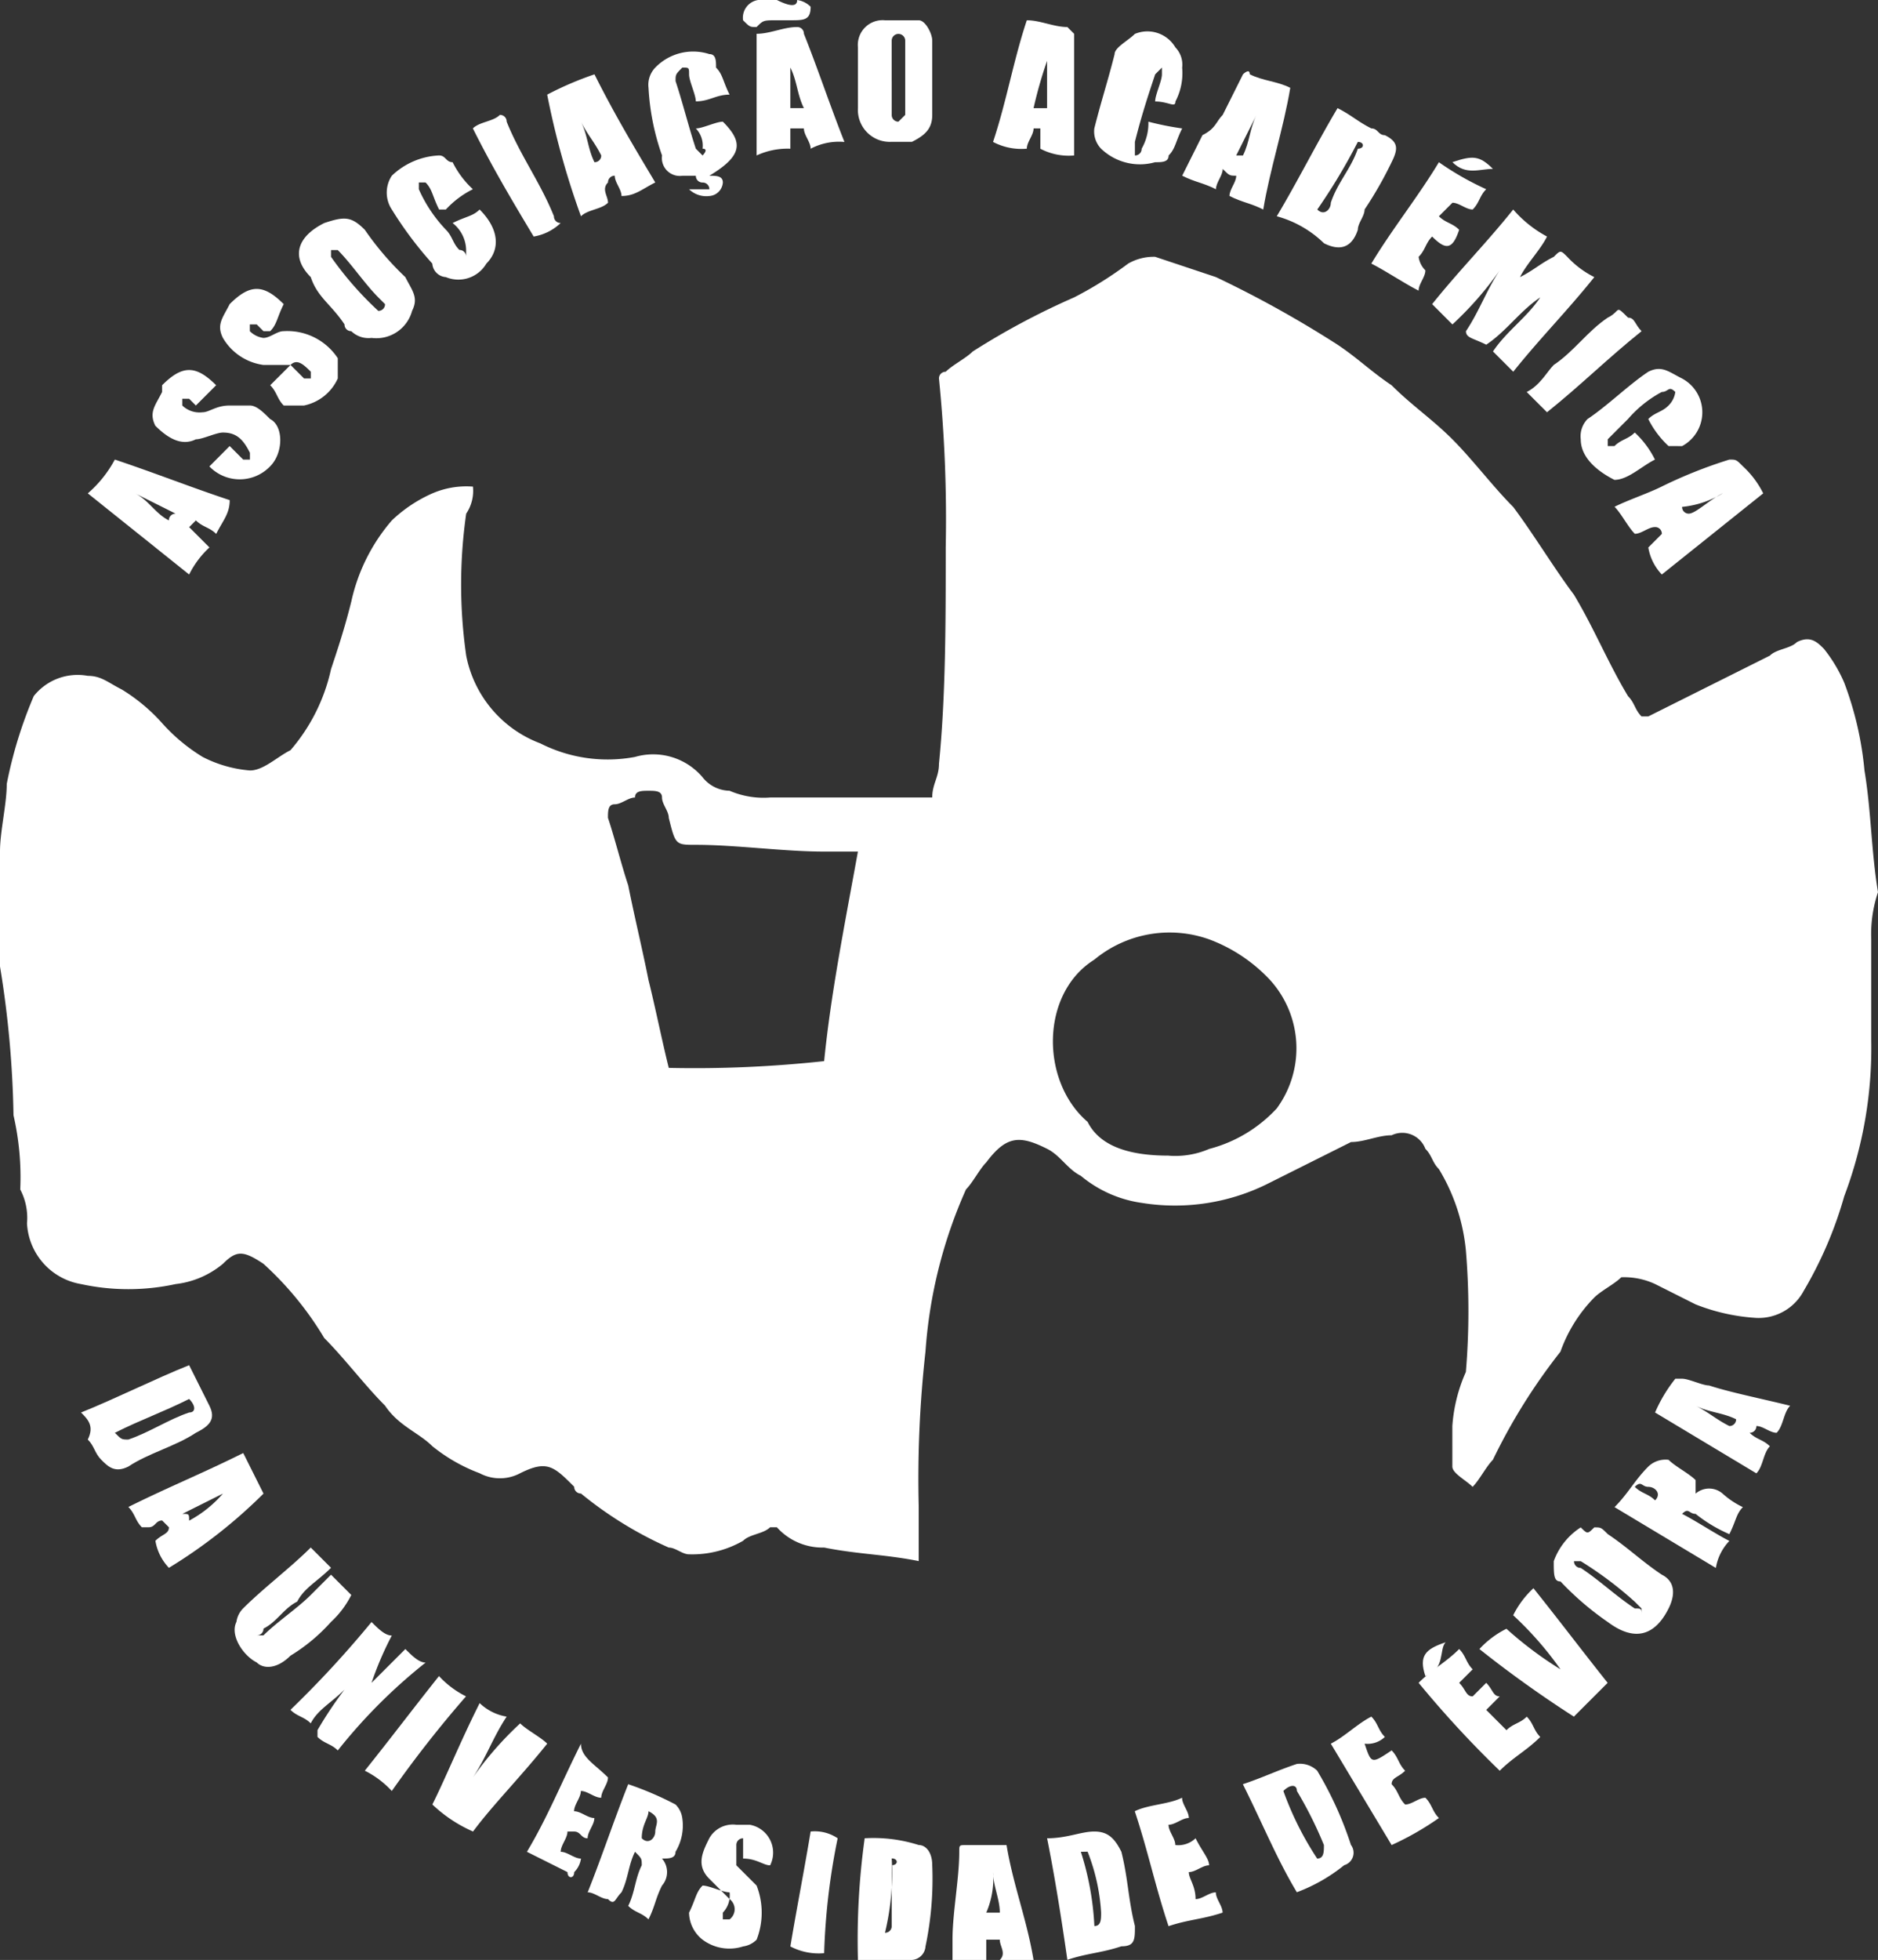 <svg xmlns="http://www.w3.org/2000/svg" viewBox="-137 -165 78.468 81.855">
  <rect x="-137" y="-165" width="78.468" height="81.855" fill="#333333" stroke="none"/>
  <defs>
    <style>
      .cls-1 {
        fill: #fff;
        fill-rule: evenodd;
      }
    </style>
  </defs>
  <g id="Group_170" data-name="Group 170" transform="translate(-137 -165)">
    <path id="Path_918" data-name="Path 918" class="cls-1" d="M48.831,41.34a3.58,3.58,0,0,0,1.694-.282,5.857,5.857,0,0,0,2.823-1.694A4.245,4.245,0,0,0,53.064,34a6.665,6.665,0,0,0-2.54-1.694,4.931,4.931,0,0,0-4.8.847c-2.258,1.411-2.258,5.081-.282,6.774.565,1.129,1.976,1.411,3.387,1.411Zm-12.984-12.7H34.435c-1.694,0-3.669-.282-5.363-.282-.847,0-.847,0-1.129-1.129,0-.282-.282-.565-.282-.847s-.282-.282-.565-.282-.565,0-.565.282c-.282,0-.565.282-.847.282s-.282.282-.282.565c.282.847.565,1.976.847,2.823.282,1.411.565,2.54.847,3.952.282,1.129.565,2.54.847,3.669a49.966,49.966,0,0,0,6.492-.282c.282-2.823.847-5.645,1.411-8.75Zm42.339,3.669v4.234a17.5,17.5,0,0,1-1.129,6.492,16.682,16.682,0,0,1-1.694,3.952,2.131,2.131,0,0,1-1.976,1.129,8.241,8.241,0,0,1-2.54-.565L69.153,46.7a3.069,3.069,0,0,0-1.411-.282c-.282.282-.847.565-1.129.847A6.146,6.146,0,0,0,65.2,49.526a24.376,24.376,0,0,0-2.823,4.516c-.282.282-.565.847-.847,1.129-.282-.282-.847-.565-.847-.847V52.631a6.643,6.643,0,0,1,.565-2.258,30.536,30.536,0,0,0,0-5.081A8.024,8.024,0,0,0,60.121,41.9c-.282-.282-.282-.565-.565-.847a1.031,1.031,0,0,0-1.411-.565c-.565,0-1.129.282-1.694.282l-3.387,1.694a8.692,8.692,0,0,1-5.363.847,5.072,5.072,0,0,1-2.54-1.129c-.565-.282-.847-.847-1.411-1.129-1.129-.565-1.694-.565-2.54.565-.282.282-.565.847-.847,1.129a19.929,19.929,0,0,0-1.694,6.774,47.842,47.842,0,0,0-.282,6.492v2.258c-1.411-.282-2.54-.282-3.952-.565a2.562,2.562,0,0,1-1.976-.847h-.282c-.282.282-.847.282-1.129.565a4.267,4.267,0,0,1-2.258.565c-.282,0-.565-.282-.847-.282a16,16,0,0,1-3.669-2.258.276.276,0,0,1-.282-.282c-.847-.847-1.129-1.129-2.258-.565h0a1.8,1.8,0,0,1-1.694,0,7.075,7.075,0,0,1-1.976-1.129c-.565-.565-1.411-.847-1.976-1.694-.847-.847-1.694-1.976-2.54-2.823a13.58,13.58,0,0,0-2.54-3.1c-.847-.565-1.129-.565-1.694,0a3.752,3.752,0,0,1-1.976.847,9.326,9.326,0,0,1-3.952,0,2.714,2.714,0,0,1-2.258-2.54,2.545,2.545,0,0,0-.282-1.411,11.578,11.578,0,0,0-.282-3.1A42.279,42.279,0,0,0,0,33.437v-4.8c0-.847.282-1.976.282-2.823a18.257,18.257,0,0,1,1.129-3.669A2.34,2.34,0,0,1,3.669,21.3c.565,0,.847.282,1.411.565a7.484,7.484,0,0,1,1.694,1.411,7.484,7.484,0,0,0,1.694,1.411,5.233,5.233,0,0,0,1.976.565c.565,0,1.129-.565,1.694-.847a7.692,7.692,0,0,0,1.694-3.387c.282-.847.565-1.694.847-2.823a7.692,7.692,0,0,1,1.694-3.387,5.9,5.9,0,0,1,1.694-1.129,3.58,3.58,0,0,1,1.694-.282,1.7,1.7,0,0,1-.282,1.129,20.852,20.852,0,0,0,0,5.927,4.914,4.914,0,0,0,3.1,3.669,6.208,6.208,0,0,0,3.952.565,2.708,2.708,0,0,1,2.823.847,1.466,1.466,0,0,0,1.129.565,3.58,3.58,0,0,0,1.694.282h6.774c0-.565.282-.847.282-1.411.282-2.823.282-5.927.282-9.032a59,59,0,0,0-.282-7.056.276.276,0,0,1,.282-.282c.282-.282.847-.565,1.129-.847a30.85,30.85,0,0,1,4.234-2.258,15.756,15.756,0,0,0,2.258-1.411A2.134,2.134,0,0,1,48.266,3.8l2.54.847a45.667,45.667,0,0,1,5.081,2.823c.847.565,1.411,1.129,2.258,1.694.847.847,1.694,1.411,2.54,2.258s1.694,1.976,2.54,2.823c.847,1.129,1.694,2.54,2.54,3.669.847,1.411,1.411,2.823,2.258,4.234.282.282.282.565.565.847h.282l5.081-2.54c.282-.282.847-.282,1.129-.565.565-.282.847,0,1.129.282a6.17,6.17,0,0,1,.847,1.411,14,14,0,0,1,.847,3.669c.282,1.694.282,3.387.565,5.081a5.511,5.511,0,0,0-.282,1.976Z" transform="translate(0 6.926)"/>
    <path id="Path_919" data-name="Path 919" class="cls-1" d="M21.5,30.052c.282,0,.282-.282.282-.565a16.759,16.759,0,0,0-1.129-2.258c0-.282-.282-.282-.565,0A13.184,13.184,0,0,0,21.5,30.052Zm-.847,1.411c-.847-1.411-1.411-2.823-2.258-4.516.847-.282,1.411-.565,2.258-.847a1.037,1.037,0,0,1,.847.282,15.127,15.127,0,0,1,1.411,3.1.541.541,0,0,1-.282.847,7.075,7.075,0,0,1-1.976,1.129Z" transform="translate(33.535 47.569)"/>
    <path id="Path_920" data-name="Path 920" class="cls-1" d="M2.611,23.023h0c.282.282.282.282.565.282.847-.282,1.694-.847,2.54-1.129.282,0,.282-.282,0-.565-1.129.565-1.976.847-3.1,1.411ZM1.2,22.176c1.411-.565,3.1-1.411,4.516-1.976l.847,1.694c.282.565,0,.847-.565,1.129-.847.565-1.976.847-2.823,1.411-.565.282-.847,0-1.129-.282s-.282-.565-.565-.847c.282-.565,0-.847-.282-1.129Z" transform="translate(2.187 36.816)"/>
    <path id="Path_921" data-name="Path 921" class="cls-1" d="M14.111,28.047a10.583,10.583,0,0,1-.282,3.1.276.276,0,0,0,.282-.282v-2.54c.282,0,.282-.282,0-.282ZM12.982,27.2a6.215,6.215,0,0,1,2.258.282c.282,0,.565.282.565.847a13.742,13.742,0,0,1-.282,3.387.607.607,0,0,1-.565.565H12.7a30.677,30.677,0,0,1,.282-5.081Z" transform="translate(23.147 49.574)"/>
    <path id="Path_922" data-name="Path 922" class="cls-1" d="M16.911,27.947a12,12,0,0,1,.565,3.1c.282,0,.282-.282.282-.565a8.241,8.241,0,0,0-.565-2.54ZM15.5,27.382c.847,0,1.411-.282,1.976-.282s.847.282,1.129.847c.282,1.129.282,1.976.565,3.1,0,.565,0,.847-.565.847-.847.282-1.411.282-2.258.565q-.423-2.964-.847-5.081Z" transform="translate(28.25 49.392)"/>
    <path id="Path_923" data-name="Path 923" class="cls-1" d="M7.5,24.029l.847.847A3.9,3.9,0,0,1,7.5,26a7.484,7.484,0,0,1-1.694,1.411c-.565.565-1.129.565-1.411.282-.565-.282-1.129-1.129-.847-1.694a.985.985,0,0,1,.282-.565c.847-.847,1.976-1.694,2.823-2.54l.847.847c-.565.565-1.129.847-1.411,1.411-.565.282-.847.847-1.411,1.129a.276.276,0,0,1-.282.282h.282C5.242,26,6.089,25.44,6.653,24.876l.847-.847Z" transform="translate(6.331 41.737)"/>
    <path id="Path_924" data-name="Path 924" class="cls-1" d="M6.276,29.363c-.282-.282-.565-.282-.847-.565v-.282a16.717,16.717,0,0,1,1.129-1.694c-.565.565-1.129.847-1.411,1.411-.282-.282-.565-.282-.847-.565A43.41,43.41,0,0,0,7.687,24c.282.282.565.565.847.565a13.761,13.761,0,0,0-.847,1.976h0L9.1,25.129c.282.282.565.565.847.565a22.561,22.561,0,0,0-3.669,3.669Z" transform="translate(7.837 43.742)"/>
    <path id="Path_925" data-name="Path 925" class="cls-1" d="M11.24,27.529c0,.282-.282.565-.282,1.129.282.282.565,0,.565-.282s.282-.565-.282-.847Zm-.847,3.952c.282-.565.282-1.129.565-1.694,0-.282,0-.282-.282-.565-.282.565-.282,1.129-.565,1.694-.282.282-.282.565-.565.282-.282,0-.565-.282-.847-.282h0c.565-1.411,1.129-3.1,1.694-4.516a13.761,13.761,0,0,1,1.976.847.985.985,0,0,1,.282.565,2.115,2.115,0,0,1-.282,1.411c0,.282-.282.282-.565.282a.859.859,0,0,1,0,1.129c-.282.565-.282.847-.565,1.411-.282-.282-.565-.282-.847-.565Z" transform="translate(15.856 48.116)"/>
    <path id="Path_926" data-name="Path 926" class="cls-1" d="M25.594,23.294c.282-.282,0-.565-.282-.565s-.282-.282-.565,0c.282.282.565.282.847.565Zm3.669.282c-.282.282-.282.565-.565,1.129a6.17,6.17,0,0,1-1.411-.847c-.282,0-.282-.282-.565,0,.565.282,1.411.847,1.976,1.129a2.14,2.14,0,0,0-.565,1.129L23.9,23.576c.565-.565.847-1.129,1.411-1.694a1.037,1.037,0,0,1,.847-.282c.282.282.847.565,1.129.847v.565a.859.859,0,0,1,1.129,0,3.493,3.493,0,0,0,.847.565Z" transform="translate(43.56 39.368)"/>
    <path id="Path_927" data-name="Path 927" class="cls-1" d="M26.669,26.269v-.282l-.282-.282a15.657,15.657,0,0,0-2.258-1.694h-.282a.276.276,0,0,0,.282.282c.847.565,1.411,1.129,2.258,1.694.282,0,.282,0,.282.282ZM24.694,22.6c.282,0,.282,0,.565.282.847.565,1.411,1.129,2.258,1.694.565.282.565.847.282,1.411-.565,1.129-1.411,1.411-2.54.565a12.276,12.276,0,0,1-1.976-1.694c-.282,0-.282-.282-.282-.847A2.818,2.818,0,0,1,24.129,22.6c.282.282.282.282.565,0Z" transform="translate(41.919 41.19)"/>
    <path id="Path_928" data-name="Path 928" class="cls-1" d="M24.158,23.5c1.129,1.411,1.976,2.54,3.1,3.952l-1.411,1.411A47.885,47.885,0,0,1,21.9,26.04a3.9,3.9,0,0,1,1.129-.847,15.656,15.656,0,0,0,2.258,1.694h0a14.137,14.137,0,0,0-1.976-2.258,3.9,3.9,0,0,1,.847-1.129Z" transform="translate(39.914 42.831)"/>
    <path id="Path_929" data-name="Path 929" class="cls-1" d="M8.376,25.2a2.14,2.14,0,0,0,1.129.565c-.565.847-.847,1.694-1.411,2.54h0a14.137,14.137,0,0,1,1.976-2.258c.282.282.847.565,1.129.847-1.129,1.411-2.258,2.54-3.1,3.669A5.9,5.9,0,0,1,6.4,29.434c.565-1.129,1.129-2.54,1.976-4.234Z" transform="translate(11.665 45.929)"/>
    <path id="Path_930" data-name="Path 930" class="cls-1" d="M15.794,28.429h0a3.58,3.58,0,0,1-.282,1.694h.565c0-.565-.282-1.129-.282-1.694Zm.282,2.823h-.565V32.1H14.1v-.847c0-1.129.282-2.54.282-3.669,0-.282,0-.282.282-.282h1.694c.282,1.694.847,3.1,1.129,4.8H16.076c.282-.282,0-.565,0-.847Z" transform="translate(25.698 49.756)"/>
    <path id="Path_931" data-name="Path 931" class="cls-1" d="M27.887,22.094c-.565-.282-1.129-.282-1.694-.565h0c.565.282.847.565,1.411.847a.276.276,0,0,0,.282-.282Zm2.258-.565c-.282.282-.282.847-.565,1.129-.282,0-.565-.282-.847-.282a.276.276,0,0,1-.282.282c.282.282.565.282.847.565-.282.282-.282.847-.565,1.129L24.5,21.811a6.17,6.17,0,0,1,.847-1.411h.282c.282,0,.847.282,1.129.282.847.282,2.258.565,3.387.847Z" transform="translate(44.653 37.181)"/>
    <path id="Path_932" data-name="Path 932" class="cls-1" d="M4.44,24.323a4.955,4.955,0,0,0,1.411-1.129h0l-1.694.847c.282,0,.282,0,.282.282ZM6.7,21.5l.847,1.694a21.314,21.314,0,0,1-3.952,3.1,2.14,2.14,0,0,1-.565-1.129c.282-.282.565-.282.565-.565l-.282-.282c-.282,0-.282.282-.565.282H2.465c-.282-.282-.282-.565-.565-.847C3.594,22.911,5,22.347,6.7,21.5Z" transform="translate(3.463 39.185)"/>
    <path id="Path_933" data-name="Path 933" class="cls-1" d="M10.765,29.54c.282,0,.847.282,1.129.282a1.037,1.037,0,0,1-.282.847v.282h.282a.529.529,0,0,0,0-.847l-.847-.847c-.565-.565-.282-1.129,0-1.694A1.127,1.127,0,0,1,12.176,27h.565a1.183,1.183,0,0,1,.847,1.694c-.282,0-.565-.282-1.129-.282v-.847a.276.276,0,0,0-.282.282v.847l.847.847a3.117,3.117,0,0,1,0,2.258.985.985,0,0,1-.565.282,1.866,1.866,0,0,1-1.694-.282,1.466,1.466,0,0,1-.565-1.129c.282-.565.282-.847.565-1.129Z" transform="translate(18.59 49.21)"/>
    <path id="Path_934" data-name="Path 934" class="cls-1" d="M10.9,28.058c-.282,0-.565-.282-.847-.282,0,.282-.282.565-.282.847.282,0,.565.282.847.282,0,.282-.282.565-.282.847-.282,0-.282-.282-.565-.282H9.494c0,.282-.282.565-.282.847.282,0,.565.282.847.282a.985.985,0,0,1-.282.565c0,.282-.282.282-.282,0L7.8,30.316c.847-1.411,1.411-2.823,2.258-4.516,0,.565.565.847,1.129,1.411,0,.282-.282.565-.282.847Z" transform="translate(14.216 47.023)"/>
    <path id="Path_935" data-name="Path 935" class="cls-1" d="M21,25.811c.565-.565,1.129-.847,1.694-1.411.282.282.282.565.565.847l-.565.565c.282.282.282.565.565.565l.565-.565c.282.282.282.565.565.565l-.565.565.847.847c.282-.282.565-.282.847-.565.282.282.282.565.565.847-.565.565-1.129.847-1.694,1.411A43.41,43.41,0,0,1,21,25.811Z" transform="translate(38.274 44.471)"/>
    <path id="Path_936" data-name="Path 936" class="cls-1" d="M23.652,28.787c.282.282.282.565.565.847a12.272,12.272,0,0,1-1.976,1.129L19.7,26.529c.565-.282,1.129-.847,1.694-1.129.282.282.282.565.565.847a1.037,1.037,0,0,1-.847.282h0c.282.847.282.847,1.129.282.282.282.282.565.565.847-.282.282-.565.282-.565.565.282.282.282.565.565.847.282,0,.565-.282.847-.282Z" transform="translate(35.905 46.294)"/>
    <path id="Path_937" data-name="Path 937" class="cls-1" d="M19.9,29.423c-.282,0-.565.282-.847.282,0,.282.282.565.282,1.129.282,0,.565-.282.847-.282,0,.282.282.565.282.847-.847.282-1.411.282-2.258.565-.565-1.694-.847-3.1-1.411-4.8.565-.282,1.411-.282,1.976-.565,0,.282.282.565.282.847-.282,0-.565.282-.847.282,0,.282.282.565.282.847a1.037,1.037,0,0,0,.847-.282c.282.565.565.847.565,1.129Z" transform="translate(30.619 48.481)"/>
    <path id="Path_938" data-name="Path 938" class="cls-1" d="M6.529,29.6A3.9,3.9,0,0,0,5.4,28.752c1.129-1.411,1.976-2.54,3.1-3.952a3.9,3.9,0,0,0,1.129.847,48.253,48.253,0,0,0-3.1,3.952Z" transform="translate(9.842 45.2)"/>
    <path id="Path_939" data-name="Path 939" class="cls-1" d="M13.111,32.181A2.545,2.545,0,0,1,11.7,31.9c.282-1.694.565-3.1.847-4.8a1.7,1.7,0,0,1,1.129.282,27.809,27.809,0,0,0-.565,4.8Z" transform="translate(21.324 49.392)"/>
    <path id="Path_940" data-name="Path 940" class="cls-1" d="M21.168,25.711c-.282-.847,0-1.129.847-1.411-.282.282,0,1.129-.847,1.411Z" transform="translate(38.388 44.289)"/>
    <path id="Path_941" data-name="Path 941" class="cls-1" d="M26,4.229c-.282.565-.847,1.129-1.129,1.694h0c.565-.282.847-.565,1.411-.847.282-.282.282-.282.565,0a3.9,3.9,0,0,0,1.129.847c-1.129,1.411-2.258,2.54-3.387,3.952l-.847-.847c.565-.847,1.411-1.411,1.976-2.258h0c-.847.565-1.411,1.411-2.258,1.976-.565-.282-.847-.282-.847-.565.565-.847.847-1.694,1.411-2.54h0A14.137,14.137,0,0,1,22.047,7.9L21.2,7.052c1.129-1.411,2.258-2.54,3.387-3.952A4.955,4.955,0,0,0,26,4.229Z" transform="translate(38.639 5.65)"/>
    <path id="Path_942" data-name="Path 942" class="cls-1" d="M22.287,3.011a24.822,24.822,0,0,1-1.694,2.823c.282.282.565,0,.565-.282C21.44,4.7,22,4.14,22.287,3.294c.282,0,.282-.282,0-.282ZM18.9,6.116c.847-1.411,1.694-3.1,2.54-4.516.565.282.847.565,1.411.847.282,0,.282.282.565.282.565.282.565.565.282,1.129a16.191,16.191,0,0,1-1.129,1.976c0,.282-.282.565-.282.847-.282.847-.847.847-1.411.565A4.549,4.549,0,0,0,18.9,6.116Z" transform="translate(34.447 2.916)"/>
    <path id="Path_943" data-name="Path 943" class="cls-1" d="M7.74,7.089a.276.276,0,0,0,.282-.282L7.74,6.525C7.176,5.96,6.611,5.113,6.047,4.549H5.765v.282A14.137,14.137,0,0,0,7.74,7.089ZM7.458,8.218a1.037,1.037,0,0,1-.847-.282.276.276,0,0,1-.282-.282C5.765,6.807,5.2,6.525,4.918,5.678c-.847-.847-.565-1.694.565-2.258.847-.282,1.129-.282,1.694.282A12.276,12.276,0,0,0,8.87,5.678c.282.565.565.847.282,1.411A1.548,1.548,0,0,1,7.458,8.218Z" transform="translate(8.066 5.895)"/>
    <path id="Path_944" data-name="Path 944" class="cls-1" d="M14.111,2.84h0V4.252a.276.276,0,0,0,.282.282l.282-.282v-3.1a.282.282,0,1,0-.565,0V2.84Zm-1.411,0V1.429A1.034,1.034,0,0,1,13.829.3H15.24c.282,0,.565.565.565.847v3.1c0,.565-.282.847-.847,1.129h-.847A1.333,1.333,0,0,1,12.7,3.969c0-.282,0-.847,0-1.129Z" transform="translate(23.147 0.547)"/>
    <path id="Path_945" data-name="Path 945" class="cls-1" d="M12.987,2.565c-.565,0-.847.282-1.411.282,0-.282-.282-.847-.282-1.129s0-.282-.282-.282c-.282.282-.282.282-.282.565.282.847.565,1.976.847,2.823l.282.282s.282-.282,0-.282a1.037,1.037,0,0,0-.282-.847c.282,0,.847-.282,1.129-.282.847.847.847,1.411-.565,2.258.282,0,.565,0,.565.282a.607.607,0,0,1-.565.565,1.037,1.037,0,0,1-.847-.282h.847a.276.276,0,0,0-.282-.282.276.276,0,0,1-.282-.282h-.565a.748.748,0,0,1-.847-.847A10.029,10.029,0,0,1,9.6,2.283a1.037,1.037,0,0,1,.282-.847A2.2,2.2,0,0,1,12.14.872c.282,0,.282.282.282.565.282.282.282.565.565,1.129Z" transform="translate(17.497 1.387)"/>
    <path id="Path_946" data-name="Path 946" class="cls-1" d="M20.04,4.568c.282-.565.282-1.129.565-1.694h0l-.847,1.694Zm1.976-2.823c-.282,1.694-.847,3.387-1.129,5.081-.565-.282-.847-.282-1.411-.565,0-.282.282-.565.282-.847-.282,0-.282,0-.565-.282,0,.282-.282.565-.282.847-.565-.282-.847-.282-1.411-.565l.847-1.694c.565-.282.565-.565.847-.847l.847-1.694s.282-.282.282,0c.565.282,1.129.282,1.694.565Z" transform="translate(31.895 1.924)"/>
    <path id="Path_947" data-name="Path 947" class="cls-1" d="M28.416,8.211h0a4.012,4.012,0,0,1-1.694.565A.276.276,0,0,0,27,9.058c.282,0,.847-.565,1.411-.847ZM25.876,9.9a.276.276,0,0,0-.282-.282c-.282,0-.565.282-.847.282-.282-.282-.565-.847-.847-1.129.565-.282,1.411-.565,1.976-.847A19.46,19.46,0,0,1,28.7,6.8c.282,0,.282,0,.565.282a3.9,3.9,0,0,1,.847,1.129L25.876,11.6a2.14,2.14,0,0,1-.565-1.129l.565-.565Z" transform="translate(43.56 12.394)"/>
    <path id="Path_948" data-name="Path 948" class="cls-1" d="M10.358,4.487c-.282-.565-.565-.847-.847-1.411h0c.282.565.282,1.129.565,1.694a.276.276,0,0,0,.282-.282Zm2.258,1.129c-.565.282-.847.565-1.411.565,0-.282-.282-.565-.282-.847a.276.276,0,0,0-.282.282c-.282.282,0,.565,0,.847-.282.282-.847.282-1.129.565A34.126,34.126,0,0,1,8.1,1.947,13.761,13.761,0,0,1,10.076,1.1c.847,1.694,1.694,3.1,2.54,4.516Z" transform="translate(14.763 2.005)"/>
    <path id="Path_949" data-name="Path 949" class="cls-1" d="M3.276,8.211h0c.565.282.847.847,1.411,1.129a.276.276,0,0,1,.282-.282L3.276,8.211Zm-1.976,0A4.955,4.955,0,0,0,2.429,6.8c1.694.565,3.1,1.129,4.8,1.694,0,.565-.282.847-.565,1.411-.282-.282-.565-.282-.847-.565l-.282.282.847.847A3.9,3.9,0,0,0,5.534,11.6L1.3,8.211Z" transform="translate(2.369 12.394)"/>
    <path id="Path_950" data-name="Path 950" class="cls-1" d="M16.958,1.994a17.987,17.987,0,0,0-.565,1.976h.565V1.994Zm1.129,3.952a2.545,2.545,0,0,1-1.411-.282V4.816h-.282c0,.282-.282.565-.282.847A2.545,2.545,0,0,1,14.7,5.381c.565-1.694.847-3.387,1.411-5.081.565,0,1.129.282,1.694.282l.282.282V5.945Z" transform="translate(26.792 0.547)"/>
    <path id="Path_951" data-name="Path 951" class="cls-1" d="M13.176,3.787c-.282-.565-.282-1.129-.565-1.694V3.787ZM14.869,5.2a2.545,2.545,0,0,0-1.411.282c0-.282-.282-.565-.282-.847h-.565v.847a3.069,3.069,0,0,0-1.411.282V.682C11.765.682,12.329.4,12.894.4a.276.276,0,0,1,.282.282c.565,1.411,1.129,3.1,1.694,4.516Z" transform="translate(20.413 0.729)"/>
    <path id="Path_952" data-name="Path 952" class="cls-1" d="M27.069,8.68a3.9,3.9,0,0,1-.847-1.129c.282-.282.565-.282.847-.565a.985.985,0,0,0,.282-.565c-.282-.282-.282,0-.565,0a4.955,4.955,0,0,0-1.411,1.129l-.847.847V8.68h.282c.282-.282.565-.282.847-.565A3.9,3.9,0,0,1,26.5,9.245c-.565.282-1.129.847-1.694.847C24.247,9.809,23.4,9.245,23.4,8.4a1.037,1.037,0,0,1,.282-.847c.847-.565,1.694-1.411,2.54-1.976.565-.282.847,0,1.411.282a1.6,1.6,0,0,1,0,2.823Z" transform="translate(42.648 9.949)"/>
    <path id="Path_953" data-name="Path 953" class="cls-1" d="M8.477,5.123c.565-.282.847-.282,1.129-.565.847.847.847,1.694.282,2.258a1.357,1.357,0,0,1-1.694.565.607.607,0,0,1-.565-.565A15.656,15.656,0,0,1,5.937,4.558a1.282,1.282,0,0,1,0-1.411A3.049,3.049,0,0,1,7.912,2.3c.282,0,.282.282.565.282a3.9,3.9,0,0,0,.847,1.129,3.9,3.9,0,0,0-1.129.847H7.912c-.282-.565-.282-.847-.565-1.129H7.066v.282A5.9,5.9,0,0,0,8.195,5.4c.282.282.282.565.565.847a.276.276,0,0,1,.282.282V6.252a1.466,1.466,0,0,0-.565-1.129Z" transform="translate(10.434 4.192)"/>
    <path id="Path_954" data-name="Path 954" class="cls-1" d="M18.74,3.394c0-.282.282-.847.282-1.129V1.983l-.282.282c-.282.847-.565,1.694-.847,2.823v.565a.276.276,0,0,0,.282-.282,2.134,2.134,0,0,0,.282-1.129,12.225,12.225,0,0,0,1.411.282c-.282.565-.282.847-.565,1.129,0,.282-.282.282-.565.282a2.344,2.344,0,0,1-2.258-.565,1.037,1.037,0,0,1-.282-.847c.282-1.129.565-1.976.847-3.1,0-.282.565-.565.847-.847a1.357,1.357,0,0,1,1.694.565,1.037,1.037,0,0,1,.282.847,2.545,2.545,0,0,1-.282,1.411c0,.282-.282,0-.847,0Z" transform="translate(29.526 0.84)"/>
    <path id="Path_955" data-name="Path 955" class="cls-1" d="M6.2,7.45l.565.565h.282V7.733C6.763,7.45,6.48,7.168,6.2,7.45H5.069A2.321,2.321,0,0,1,3.375,6.321c-.282-.565,0-.847.282-1.411h0c.847-.847,1.411-.847,2.258,0-.282.565-.282.847-.565,1.129H5.069l-.282-.282H4.5v.282a.985.985,0,0,0,.565.282c.282,0,.565-.282.847-.282A2.523,2.523,0,0,1,8.174,7.168v.847A1.987,1.987,0,0,1,6.763,9.144H5.916c-.282-.282-.282-.565-.565-.847L6.2,7.45Z" transform="translate(5.939 7.792)"/>
    <path id="Path_956" data-name="Path 956" class="cls-1" d="M4.634,9.5,5.48,8.65l.565.565h.282V8.933c-.282-.565-.565-.847-1.129-.847-.282,0-.847.282-1.129.282-.565.282-1.129,0-1.694-.565-.282-.565,0-.847.282-1.411V6.11c.847-.847,1.411-.847,2.258,0l-.847.847-.282-.282H3.5v.282a1.037,1.037,0,0,0,.847.282c.282,0,.565-.282,1.129-.282h.847c.282,0,.565.282.847.565.565.282.565,1.411,0,1.976h0a1.759,1.759,0,0,1-2.54,0Z" transform="translate(4.116 9.979)"/>
    <path id="Path_957" data-name="Path 957" class="cls-1" d="M23.123,4.658c.282.282.565.282.847.565-.282.847-.565.847-1.129.282-.282.282-.282.565-.565.847a.985.985,0,0,0,.282.565c0,.282-.282.565-.282.847-.565-.282-1.411-.847-1.976-1.129.847-1.411,1.976-2.823,2.823-4.234A12.273,12.273,0,0,0,25.1,3.529c-.282.282-.282.565-.565.847-.282,0-.565-.282-.847-.282l-.565.565Z" transform="translate(36.998 4.374)"/>
    <path id="Path_958" data-name="Path 958" class="cls-1" d="M27.4,5.475c-1.411,1.129-2.54,2.258-3.952,3.387L22.6,8.015c.565-.282.847-.847,1.129-1.129.847-.565,1.411-1.411,2.258-1.976.565-.282.282-.565.847,0,.282,0,.282.282.565.565Z" transform="translate(41.19 8.356)"/>
    <path id="Path_959" data-name="Path 959" class="cls-1" d="M9.54,6.781C8.694,5.369,7.847,3.958,7,2.265c.282-.282.847-.282,1.129-.565a.276.276,0,0,1,.282.282c.565,1.411,1.411,2.54,1.976,3.952a.276.276,0,0,0,.282.282,2.14,2.14,0,0,1-1.129.565Z" transform="translate(12.758 3.098)"/>
    <path id="Path_960" data-name="Path 960" class="cls-1" d="M13.258,0a.985.985,0,0,1,.565.282c0,.565-.282.565-.847.565h-.565c-.565,0-.565,0-.847.282-.282,0-.282,0-.565-.282A.748.748,0,0,1,11.847,0h.565q.847.423.847,0Z" transform="translate(20.048)"/>
    <path id="Path_961" data-name="Path 961" class="cls-1" d="M23.194,2.8c-.565,0-1.129.282-1.694-.282.847-.282,1.129-.282,1.694.282Z" transform="translate(39.185 4.254)"/>
  </g>
</svg>
